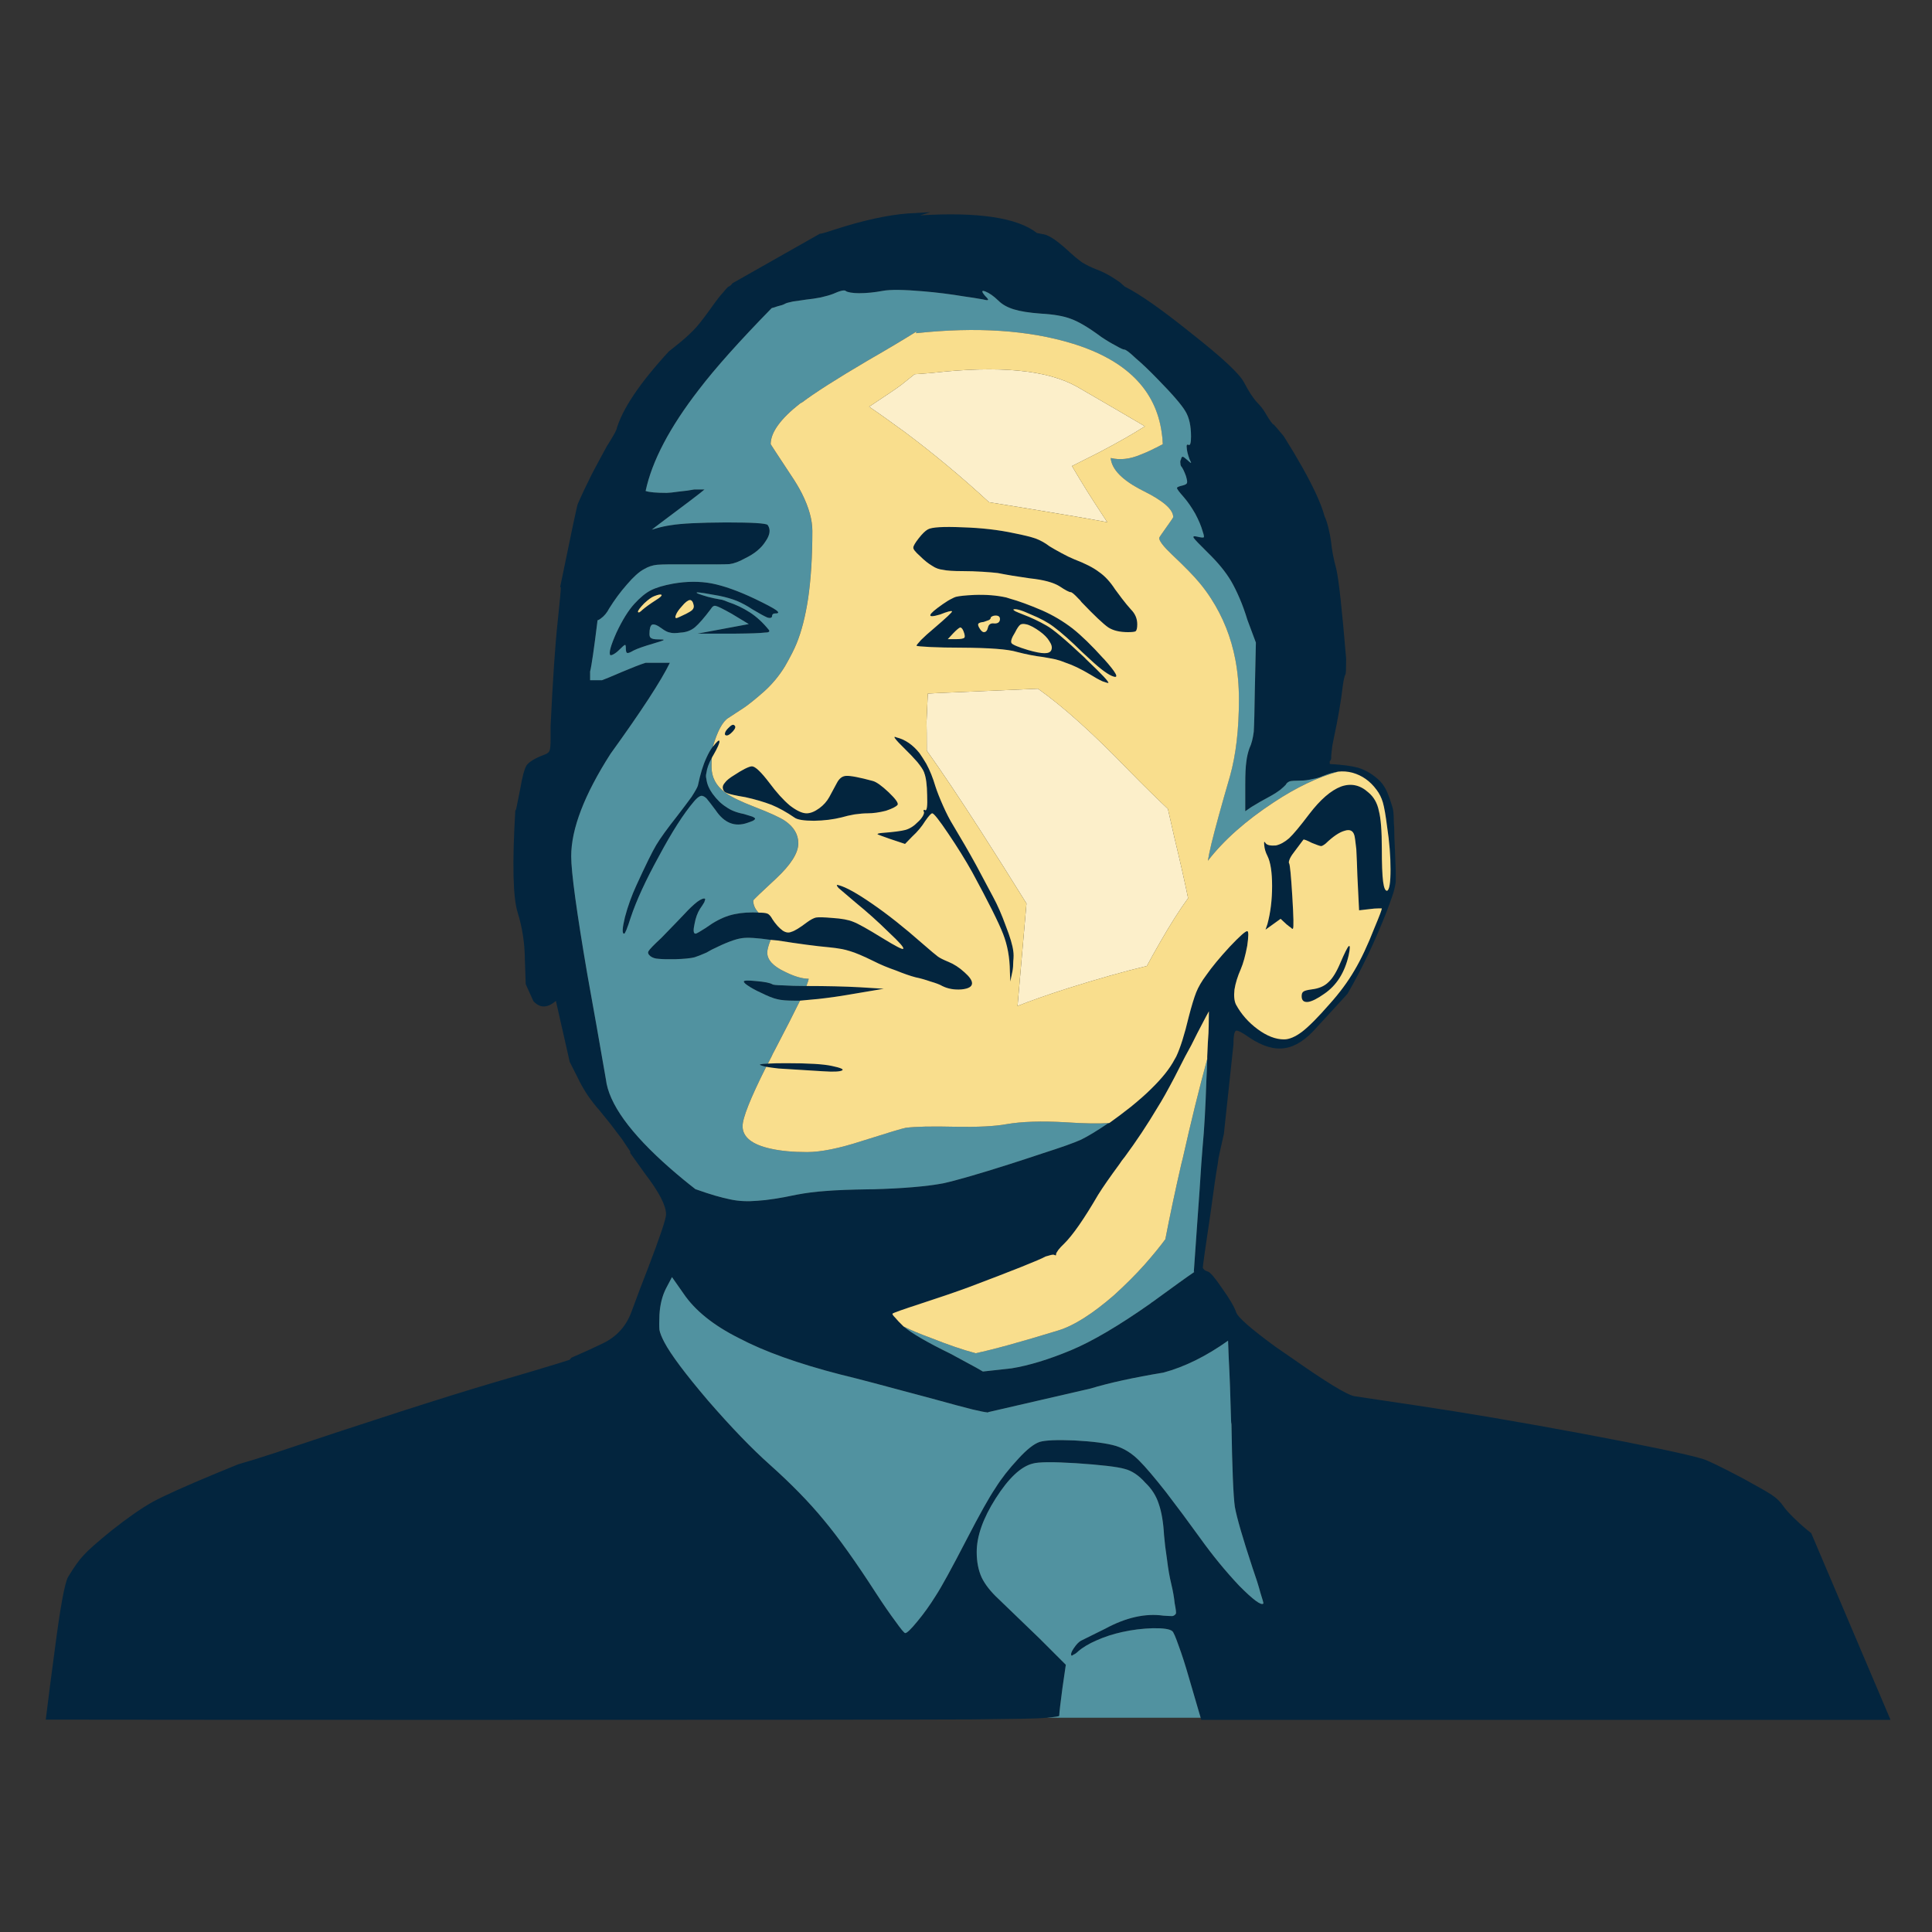 <?xml version="1.0" encoding="utf-8"?>
<!-- Generator: Adobe Illustrator 16.0.0, SVG Export Plug-In . SVG Version: 6.00 Build 0)  -->
<!DOCTYPE svg PUBLIC "-//W3C//DTD SVG 1.1//EN" "http://www.w3.org/Graphics/SVG/1.1/DTD/svg11.dtd">
<svg version="1.1" id="Layer_1" xmlns="http://www.w3.org/2000/svg" xmlns:xlink="http://www.w3.org/1999/xlink" x="0px" y="0px"
	 width="300px" height="300px" viewBox="0 0 300 300" enable-background="new 0 0 300 300" xml:space="preserve">
<rect x="0" y="0" width="300" height="300" fill="#333333" stroke="none"/>
<g>
	<path fill-rule="evenodd" clip-rule="evenodd" fill="#03253E" d="M172.269,174.37c0.968-0.685,2.08-1.521,3.334-2.51
		c1.321-1.079,2.367-2.004,3.138-2.775c1.695-1.65,2.906-3.168,3.632-4.555c0.088-0.133,0.177-0.287,0.265-0.464
		c0.639-1.343,1.287-3.4,1.948-6.174c0.439-1.695,0.825-2.961,1.154-3.797c0.331-0.838,0.86-1.74,1.586-2.709
		c0.858-1.232,2.069-2.696,3.633-4.391c1.519-1.607,2.421-2.411,2.707-2.411c0.221,0,0.221,0.76,0,2.278
		c-0.286,1.519-0.617,2.718-0.991,3.599c-0.505,1.145-0.836,2.211-0.99,3.203c-0.109,0.991-0.032,1.763,0.231,2.312
		c0.815,1.498,1.937,2.774,3.368,3.83c1.431,1.059,2.796,1.586,4.095,1.586c0.814,0,1.75-0.396,2.806-1.188
		c1.058-0.815,2.488-2.256,4.293-4.326c1.542-1.717,2.818-3.446,3.831-5.185c1.035-1.738,2.08-3.962,3.137-6.669
		c0.749-1.784,1.123-2.774,1.123-2.972h-0.496c-0.396,0-0.836,0.033-1.32,0.099l-1.717,0.198l-0.265-5.381
		c-0.044-1.475-0.1-2.84-0.165-4.095c-0.132-1.211-0.23-1.927-0.297-2.146c-0.199-0.748-0.705-0.99-1.519-0.727
		c-0.815,0.221-1.794,0.881-2.939,1.981c-0.33,0.264-0.572,0.396-0.726,0.396c-0.199-0.022-0.672-0.187-1.421-0.495
		c-0.814-0.419-1.254-0.583-1.32-0.496l-1.288,1.717c-0.353,0.44-0.616,0.837-0.792,1.189c-0.177,0.418-0.221,0.672-0.132,0.759
		c0.132,0.198,0.297,1.904,0.494,5.119c0.199,3.214,0.231,4.888,0.099,5.02c-0.043,0.087-0.143,0.043-0.296-0.132
		c-0.198-0.133-0.43-0.309-0.694-0.529l-0.924-0.858l-2.344,1.685l0.296-0.859c0.485-1.805,0.727-3.775,0.727-5.911
		c0-2.158-0.241-3.72-0.727-4.689c-0.286-0.55-0.451-1.111-0.495-1.684c-0.066-0.55,0.012-0.639,0.231-0.264
		c0.242,0.286,0.771,0.396,1.585,0.33c0.682-0.153,1.364-0.528,2.048-1.122c0.66-0.617,1.705-1.872,3.137-3.765
		c1.716-2.245,3.356-3.665,4.92-4.26c1.54-0.55,2.95-0.252,4.227,0.892c0.857,0.705,1.408,1.662,1.65,2.873
		c0.309,1.166,0.463,3.115,0.463,5.844c0,2.4,0.065,4.117,0.197,5.151c0.132,0.991,0.341,1.464,0.628,1.42
		c0.353-0.154,0.528-1.254,0.528-3.302c0-2.091-0.176-4.292-0.528-6.604c-0.221-1.761-0.439-3.027-0.66-3.797
		c-0.222-0.749-0.551-1.408-0.99-1.981c-0.991-1.343-2.235-2.224-3.732-2.642c-0.748-0.198-1.496-0.253-2.245-0.165
		c-0.727,0.11-1.497,0.33-2.312,0.66c-0.462,0.22-1.022,0.384-1.684,0.496c-0.639,0.154-1.255,0.231-1.85,0.231
		c-0.771,0-1.31,0.033-1.617,0.099c-0.331,0.132-0.54,0.309-0.628,0.528c-0.154,0.177-0.44,0.441-0.858,0.793
		c-0.462,0.352-0.958,0.671-1.485,0.957c-1.233,0.661-2.235,1.233-3.006,1.717l-0.957,0.66v-4.128c0-1.629,0.056-2.806,0.165-3.532
		c0.088-0.771,0.253-1.487,0.495-2.146c0.309-0.639,0.528-1.487,0.661-2.544c0.065-1.078,0.12-3.213,0.164-6.405l0.165-7.429
		l-1.319-3.534c-0.375-1.232-0.771-2.333-1.19-3.301c-0.462-1.079-0.913-1.993-1.354-2.741c-0.837-1.409-2.036-2.873-3.6-4.392
		c-1.298-1.276-2.025-2.037-2.179-2.279c-0.176-0.264,0.012-0.331,0.562-0.197c0.551,0.132,0.88,0.164,0.99,0.099
		c0.066-0.088,0.011-0.386-0.164-0.892c-0.222-0.814-0.606-1.739-1.156-2.773c-0.595-1.035-1.188-1.893-1.783-2.576
		c-0.705-0.792-1.058-1.266-1.058-1.42c0-0.132,0.298-0.264,0.893-0.396c0.419-0.11,0.638-0.242,0.661-0.397
		c0.065-0.131,0.01-0.495-0.166-1.088c-0.287-0.771-0.539-1.278-0.76-1.52c-0.065-0.11-0.099-0.264-0.099-0.461
		c-0.044-0.199-0.012-0.397,0.099-0.595c0.045-0.264,0.132-0.396,0.265-0.396c0.088,0,0.308,0.154,0.661,0.461
		c0.352,0.331,0.561,0.496,0.626,0.496c0.023-0.045-0.055-0.232-0.23-0.562c-0.264-0.727-0.407-1.311-0.43-1.75
		c-0.066-0.439,0.022-0.605,0.265-0.495c0.264,0.153,0.396-0.275,0.396-1.288c0-1.651-0.285-2.95-0.858-3.897
		c-0.571-0.99-2.024-2.674-4.358-5.052c-1.276-1.321-2.41-2.4-3.401-3.236c-0.924-0.88-1.508-1.321-1.749-1.321
		c-0.177,0-0.606-0.198-1.288-0.595c-0.727-0.374-1.497-0.836-2.312-1.387c-1.894-1.408-3.445-2.333-4.656-2.774
		c-1.122-0.44-2.686-0.715-4.688-0.825c-1.805-0.132-3.203-0.353-4.193-0.661c-1.013-0.308-1.817-0.759-2.411-1.354
		c-0.726-0.704-1.397-1.177-2.014-1.42c-0.616-0.241-0.639-0.021-0.065,0.661c0.395,0.396,0.55,0.605,0.461,0.627
		c0,0.088-0.264,0.066-0.792-0.065c-0.99-0.176-1.971-0.331-2.939-0.462c-2.113-0.353-4.227-0.617-6.338-0.793
		c-3.039-0.264-5.13-0.286-6.274-0.066c-1.299,0.242-2.521,0.363-3.666,0.363c-0.483,0-0.924-0.033-1.32-0.099
		c-0.374-0.066-0.616-0.144-0.727-0.231c-0.197-0.22-0.858-0.077-1.981,0.43c-0.44,0.176-1.09,0.363-1.948,0.561
		c-0.815,0.154-1.563,0.264-2.245,0.33c-0.22,0.022-0.441,0.055-0.66,0.099c-0.485,0.066-0.947,0.132-1.388,0.198
		c-0.66,0.132-1.079,0.252-1.254,0.363c-0.221,0.132-0.617,0.264-1.189,0.396c-0.286,0.111-0.572,0.199-0.858,0.265
		c-4.997,5.107-8.772,9.333-11.325,12.68c-4.513,5.833-7.265,11.072-8.255,15.718c0.55,0.197,1.639,0.297,3.269,0.297
		c0.33,0,0.958-0.066,1.883-0.199c0.946-0.088,1.749-0.198,2.409-0.33h1.585c-0.463,0.418-2.817,2.212-7.066,5.381
		c-0.374,0.287-0.749,0.573-1.123,0.859c0.198-0.065,0.462-0.144,0.792-0.231c0.683-0.197,1.41-0.353,2.18-0.462
		c1.563-0.264,4.425-0.407,8.585-0.428c4.073,0,6.219,0.131,6.439,0.396c0.484,0.682,0.374,1.529-0.331,2.542
		c-0.66,1.057-1.728,1.938-3.203,2.642c-0.903,0.506-1.707,0.804-2.41,0.892c-0.727,0.043-2.608,0.054-5.646,0.032
		c-2.927-0.022-4.777,0-5.548,0.066c-0.727,0.066-1.42,0.297-2.08,0.693c-0.748,0.396-1.628,1.189-2.642,2.377
		c-0.99,1.123-1.903,2.355-2.741,3.698c-0.352,0.682-0.792,1.211-1.32,1.585c-0.198,0.154-0.363,0.242-0.496,0.264
		c-0.55,4.469-0.935,7.122-1.156,7.958v1.354h1.85c0.33-0.11,1.365-0.54,3.104-1.288c1.607-0.682,2.828-1.156,3.665-1.418h3.764
		c-1.343,2.772-4.414,7.484-9.212,14.131c-4.073,6.362-6.108,11.668-6.108,15.916c0,2.465,0.836,8.585,2.509,18.359
		c0.902,4.975,1.86,10.39,2.873,16.246c0.44,3.786,3.776,8.409,10.005,13.868c1.365,1.189,2.674,2.269,3.929,3.235
		c0.044,0,0.088,0.013,0.132,0.033c2.091,0.748,3.864,1.266,5.317,1.553c1.232,0.265,2.62,0.331,4.16,0.197
		c1.519-0.087,3.566-0.407,6.142-0.956c1.408-0.266,2.894-0.453,4.457-0.563c1.542-0.131,3.831-0.218,6.869-0.264
		c0.021,0,0.043,0,0.065,0c0.154,0,0.287,0,0.396,0c4.667-0.131,8.299-0.438,10.896-0.923c2.025-0.441,5.46-1.433,10.303-2.974
		c1.584-0.505,3.335-1.078,5.25-1.717c2.817-0.902,4.767-1.595,5.844-2.079c1.078-0.53,2.466-1.365,4.161-2.511
		C172.093,174.424,172.18,174.391,172.269,174.37z M186.434,266.727l-1.849-6.339c-0.529-1.851-1.046-3.458-1.552-4.821
		c-0.484-1.387-0.815-2.147-0.991-2.278c-0.374-0.331-1.376-0.484-3.005-0.462c-1.606,0.044-3.203,0.241-4.788,0.593
		c-1.409,0.31-2.729,0.738-3.962,1.289c-1.211,0.528-2.17,1.1-2.873,1.717c-0.242,0.241-0.474,0.407-0.693,0.495
		c-0.176,0.131-0.286,0.187-0.331,0.164c-0.153-0.197-0.043-0.571,0.331-1.12c0.396-0.595,0.771-0.992,1.122-1.191l3.798-1.882
		c3.215-1.738,6.219-2.409,9.015-2.015c0.66,0.046,1.122,0.066,1.387,0.066c0.242-0.043,0.43-0.176,0.562-0.395
		c0.044-0.177-0.022-0.705-0.198-1.586c-0.089-0.902-0.265-1.904-0.528-3.004c-0.264-1.079-0.484-2.346-0.66-3.799
		c-0.222-1.453-0.374-2.707-0.462-3.765c-0.11-2.002-0.386-3.632-0.826-4.886c-0.396-1.232-1.089-2.324-2.08-3.27
		c-1.012-1.144-2.08-1.861-3.203-2.146c-1.123-0.331-3.654-0.628-7.595-0.893c-3.588-0.22-5.822-0.197-6.703,0.066
		c-1.827,0.462-3.742,2.267-5.745,5.416c-1.959,3.081-2.939,5.854-2.939,8.32c0,1.496,0.254,2.806,0.76,3.929
		c0.529,1.102,1.408,2.225,2.643,3.368c1.519,1.453,3.642,3.501,6.372,6.143l4.062,4.061l-0.527,3.634
		c-0.31,2.31-0.475,3.742-0.496,4.291c0,0.09-0.639,0.188-1.916,0.298c-0.924,0.089-2.212,0.143-3.862,0.166
		c-2.025,0.021-4.623,0.054-7.793,0.098c-9.158,0.046-36.102,0.066-80.833,0.066c-26.57,0-47.561-0.011-62.97-0.033
		c0.418-3.433,0.88-7.022,1.387-10.765c0.858-6.669,1.551-10.468,2.08-11.391c0.946-1.563,1.75-2.686,2.41-3.368
		c0.66-0.748,2.102-2.026,4.325-3.831c2.532-2.002,4.667-3.488,6.406-4.457c1.739-0.948,5.019-2.422,9.84-4.427
		c1.453-0.594,2.608-1.066,3.467-1.419c1.563-0.439,3.445-1.023,5.646-1.749c14.859-4.975,26.042-8.575,33.549-10.798
		c5.217-1.52,8.772-2.576,10.666-3.17c0.836-0.265,1.354-0.429,1.552-0.495c0.088-0.087,0.187-0.199,0.297-0.331
		c2.025-0.881,3.644-1.617,4.854-2.212c2.157-1.035,3.643-2.663,4.457-4.887c0.815-2.223,1.696-4.545,2.642-6.967
		c1.827-4.777,2.741-7.507,2.741-8.189c0-1.365-1.079-3.457-3.237-6.273c-0.858-1.189-1.64-2.279-2.344-3.271l0.034-0.197
		l-1.321-1.981c-0.22-0.285-0.441-0.571-0.661-0.858c-0.792-1.079-1.728-2.267-2.807-3.565c-0.594-0.661-1.221-1.464-1.882-2.412
		c-0.638-0.989-1.123-1.848-1.453-2.575l-1.288-2.543l-2.146-9.476c-1.321,1.144-2.487,1.156-3.5,0.033l-1.188-2.642l-0.132-3.831
		c-0.022-2.532-0.396-4.964-1.123-7.298s-0.848-7.594-0.363-15.783c0.088-0.132,0.143-0.264,0.165-0.397l0.627-3.136
		c0.308-1.828,0.638-3.017,0.991-3.566c0.44-0.55,1.332-1.079,2.674-1.585c0.506-0.175,0.792-0.396,0.858-0.66
		c0.11-0.221,0.165-0.804,0.165-1.75v-2.047c0.353-7.309,0.715-12.68,1.09-16.114c0.374-3.566,0.54-5.382,0.495-5.449l-0.099-0.033
		c1.718-8.408,2.631-12.713,2.741-12.91c0.55-1.277,1.288-2.84,2.212-4.689c0.969-1.828,1.739-3.259,2.312-4.293
		c0.771-1.21,1.255-2.048,1.453-2.509c0.882-3.17,3.6-7.232,8.156-12.185l1.652-1.321c1.123-0.925,2.015-1.761,2.674-2.509
		c0.683-0.792,1.574-1.97,2.675-3.534c0.484-0.683,0.957-1.276,1.42-1.783c0.418-0.528,0.704-0.837,0.858-0.924
		c0.11-0.022,0.231-0.099,0.363-0.231c0.133-0.11,0.199-0.198,0.199-0.264l13.638-7.727c0.043,0.066,0.792-0.143,2.245-0.627
		c4.424-1.431,8.232-2.267,11.425-2.509l3.467-0.198l-1.584,0.495c9.047-0.55,15.09,0.364,18.128,2.741l1.188,0.231
		c0.374,0.088,0.858,0.33,1.453,0.726c0.638,0.44,1.321,0.991,2.046,1.651c0.815,0.771,1.586,1.42,2.313,1.949
		c0.682,0.418,1.453,0.792,2.312,1.123c0.66,0.242,1.363,0.583,2.113,1.023c0.44,0.265,0.847,0.528,1.222,0.792
		c0.153,0.088,0.297,0.198,0.429,0.331c0.176,0.154,0.363,0.319,0.562,0.495c2.312,1.145,5.79,3.588,10.435,7.33
		c4.644,3.655,7.331,6.153,8.057,7.497c0.704,1.342,1.344,2.344,1.915,3.004c0.639,0.638,1.111,1.233,1.419,1.784
		c0.705,1.21,1.146,1.816,1.321,1.816c0.022,0,0.54,0.605,1.554,1.816c2.156,3.434,3.797,6.351,4.919,8.75
		c0.66,1.408,1.135,2.642,1.419,3.698c0.221,0.462,0.419,1.067,0.596,1.816c0.197,0.815,0.33,1.497,0.396,2.047
		c0.111,1.255,0.386,2.697,0.826,4.326c0.374,1.585,0.88,6.208,1.519,13.869c0,0.043,0,0.088,0,0.132
		c0,1.453-0.033,2.224-0.099,2.311c-0.154,0.265-0.298,0.892-0.43,1.883c-0.264,2.29-0.737,5.03-1.42,8.222
		c-0.154,0.683-0.253,1.299-0.297,1.849c-0.066,0.551-0.089,0.87-0.066,0.958c0,0.263-0.077,0.461-0.231,0.593v0.429
		c1.916,0.11,3.357,0.297,4.325,0.562c0.023,0,0.067,0.011,0.133,0.033c1.233,0.396,2.355,1.089,3.367,2.08
		c0.485,0.528,0.87,1.146,1.156,1.849c0.198,0.462,0.43,1.123,0.694,1.981c0.176,0.462,0.264,1.189,0.264,2.179
		c0,0.375,0.022,0.749,0.065,1.124c0,0.814,0.045,2.135,0.133,3.962c0.109,2.245,0.143,3.775,0.1,4.589
		c-0.089,0.727-0.298,1.542-0.628,2.444l-0.693,1.915c-1.872,4.8-3.93,9.125-6.175,12.978l-1.685,1.85
		c-1.342,1.475-2.355,2.575-3.037,3.301c-1.673,1.938-3.335,3.027-4.986,3.27c-1.651,0.264-3.479-0.276-5.481-1.617
		c-1.123-0.794-1.827-1.156-2.113-1.09c-0.264,0.131-0.396,0.857-0.396,2.18l-1.486,13.868c-0.505,2.223-0.781,3.468-0.825,3.729
		c-0.021,0.133-0.065,0.453-0.132,0.958c-0.242,1.32-0.616,3.876-1.122,7.661c-0.793,5.306-1.188,8.102-1.188,8.387
		c0,0.066,0.076,0.187,0.23,0.363c0.154,0.11,0.341,0.2,0.561,0.265c0.353,0.089,1.091,0.958,2.213,2.608
		c1.167,1.63,1.893,2.873,2.18,3.732c0.265,0.769,2.289,2.542,6.076,5.315c0.748,0.528,1.562,1.09,2.443,1.684
		c5.415,3.809,8.694,5.811,9.84,6.011l9.74,1.453c7.551,1.122,16.158,2.586,25.822,4.391c9.729,1.827,15.872,3.116,18.425,3.862
		c0.793,0.221,2.917,1.245,6.373,3.073c2.18,1.187,3.644,2.024,4.392,2.509c0.771,0.505,1.387,1.1,1.85,1.784
		c0.309,0.461,0.87,1.089,1.684,1.881c0.881,0.859,1.762,1.628,2.643,2.313l12.315,28.99H186.533L186.434,266.727z M147.999,98.356
		l-0.827,0.892h1.288c0.705,0,1.134-0.077,1.288-0.23c0.11-0.154,0.066-0.484-0.132-0.991c-0.155-0.396-0.329-0.595-0.529-0.595
		C148.868,97.521,148.505,97.828,147.999,98.356z M159.324,96.937c-0.396-0.087-0.693-0.065-0.892,0.066
		c-0.221,0.154-0.495,0.562-0.826,1.221c-0.528,0.837-0.703,1.388-0.528,1.652c0.177,0.242,1.024,0.595,2.543,1.057
		c1.145,0.33,2.004,0.495,2.576,0.495c0.571,0,0.924-0.165,1.056-0.495c0.155-0.375,0.055-0.826-0.297-1.354
		c-0.308-0.529-0.814-1.045-1.519-1.552c-0.33-0.242-0.693-0.474-1.09-0.693C159.93,97.113,159.588,96.981,159.324,96.937z
		 M154.965,96.706c0.154-0.087,0.253-0.23,0.298-0.429c0.065-0.461-0.154-0.693-0.66-0.693c-0.198,0-0.362,0.033-0.496,0.099
		c-0.176,0.088-0.264,0.166-0.264,0.232c0,0.132-0.089,0.252-0.264,0.363c-0.221,0.088-0.495,0.187-0.826,0.297
		c-0.44,0.044-0.716,0.132-0.825,0.264c-0.088,0.11-0.055,0.309,0.099,0.594c0.265,0.484,0.518,0.727,0.76,0.727
		c0.309,0,0.518-0.242,0.627-0.727c0.11-0.484,0.43-0.693,0.958-0.626C154.591,96.827,154.79,96.794,154.965,96.706z
		 M156.253,92.776c0.177,0.066,0.353,0.121,0.528,0.166c1.365,0.374,3.05,0.99,5.053,1.848c1.694,0.75,3.269,1.685,4.722,2.808
		c1.388,1.101,2.972,2.641,4.755,4.623c0.044,0.044,0.099,0.099,0.165,0.165c1.827,2.048,2.312,2.938,1.453,2.675
		c-0.771-0.221-1.992-1.111-3.666-2.675c-0.417-0.374-0.836-0.76-1.254-1.156c-1.718-1.695-3.181-2.994-4.392-3.896
		c-0.902-0.683-2.08-1.321-3.533-1.916c-1.431-0.66-2.334-0.924-2.708-0.792c-0.066,0.044,0.033,0.143,0.297,0.297
		c0.286,0.132,0.683,0.297,1.189,0.495c1.232,0.462,2.442,1.035,3.632,1.717c0.969,0.528,2.861,2.113,5.68,4.755
		c0.176,0.155,0.341,0.319,0.495,0.496c2.421,2.289,3.566,3.511,3.434,3.665c-0.066,0.022-0.374-0.066-0.925-0.264
		c-0.571-0.264-1.188-0.606-1.848-1.024c-1.476-0.88-2.752-1.497-3.831-1.848c-0.527-0.222-1.057-0.397-1.585-0.529
		c-0.639-0.132-1.288-0.252-1.949-0.364c-1.276-0.154-2.63-0.418-4.061-0.792c-1.365-0.418-4.26-0.638-8.685-0.66
		c-1.805,0-3.39-0.033-4.755-0.099c-1.343-0.066-2.058-0.133-2.146-0.199c-0.044-0.044,0.187-0.342,0.694-0.892
		c0.528-0.528,1.188-1.123,1.981-1.783c1.959-1.674,2.905-2.564,2.84-2.675c-0.133-0.11-0.75,0.054-1.849,0.495
		c-1.101,0.331-1.607,0.352-1.52,0.066c0.066-0.264,0.716-0.825,1.948-1.685c0.529-0.373,1.002-0.66,1.421-0.857
		c0.198-0.11,0.396-0.199,0.594-0.264c0.529-0.132,1.486-0.232,2.873-0.297C153.128,92.314,154.778,92.446,156.253,92.776z
		 M144.069,82.209c0.594-0.352,2.389-0.462,5.382-0.33c2.928,0.088,5.614,0.396,8.057,0.925c1.453,0.285,2.564,0.561,3.336,0.826
		c0.748,0.286,1.452,0.682,2.112,1.188c0.462,0.287,1.078,0.638,1.85,1.056c0.771,0.419,1.452,0.75,2.047,0.991
		c1.674,0.639,2.938,1.288,3.797,1.949c0.903,0.617,1.739,1.519,2.51,2.708c0.375,0.506,0.728,0.979,1.057,1.42
		c0.507,0.66,0.969,1.221,1.387,1.684c0.661,0.66,0.991,1.431,0.991,2.311c0,0.594-0.088,0.958-0.265,1.09
		c-0.153,0.087-0.55,0.132-1.188,0.132c-1.275,0-2.289-0.242-3.038-0.727c-0.77-0.528-2.156-1.838-4.159-3.929
		c-0.155-0.22-0.32-0.407-0.496-0.561c-0.616-0.661-1.013-0.991-1.189-0.991c-0.242,0-0.825-0.309-1.749-0.924
		c-0.969-0.595-2.499-1.003-4.591-1.222c-1.893-0.264-3.555-0.54-4.985-0.825c-0.551-0.067-1.344-0.133-2.378-0.199
		c-1.056-0.065-2.068-0.099-3.037-0.099c-1.475,0-2.499-0.066-3.072-0.199c-0.616-0.065-1.166-0.264-1.65-0.593
		c-0.617-0.353-1.266-0.87-1.948-1.553c-0.727-0.638-1.067-1.078-1.024-1.32c0-0.242,0.275-0.715,0.826-1.42
		C143.2,82.892,143.672,82.43,144.069,82.209z M120.426,95.252c-0.154,0-0.275,0.022-0.362,0.066
		c-0.11,0.088-0.166,0.177-0.166,0.264c0,0.353-0.253,0.451-0.76,0.297c-0.461-0.199-1.243-0.628-2.344-1.288
		c-0.792-0.528-1.585-0.957-2.377-1.288c-0.771-0.309-1.684-0.572-2.741-0.792c-1.893-0.353-3.026-0.529-3.401-0.529
		c-0.353,0.044,0.198,0.275,1.65,0.694c0.683,0.176,1.299,0.308,1.849,0.396c0.132,0.022,0.254,0.043,0.364,0.065
		c0.242,0.066,0.54,0.177,0.892,0.331c1.211,0.396,2.344,0.936,3.401,1.618c1.035,0.661,2.025,1.575,2.972,2.741
		c0.175,0.264-0.044,0.396-0.661,0.396c-0.638,0.088-2.19,0.144-4.656,0.166h-5.778l7.958-1.485l-2.676-1.619
		c-1.342-0.749-2.146-1.145-2.409-1.189c-0.287-0.11-0.563,0.055-0.826,0.496c-1.013,1.343-1.827,2.279-2.443,2.807
		c-0.617,0.506-1.354,0.782-2.212,0.825c-0.771,0.11-1.321,0.11-1.651,0c-0.352-0.043-0.792-0.263-1.32-0.66
		c-0.683-0.506-1.178-0.693-1.486-0.562c-0.264,0.154-0.396,0.638-0.396,1.453c0,0.331,0.088,0.54,0.264,0.627
		c0.175,0.132,0.539,0.198,1.089,0.198c0.638,0,0.925,0.034,0.858,0.099c-0.043,0.066-0.595,0.253-1.651,0.561
		c-1.431,0.419-2.432,0.771-3.005,1.057c-0.528,0.308-0.858,0.441-0.991,0.396c-0.154-0.021-0.23-0.264-0.23-0.727
		c0-0.374-0.045-0.55-0.133-0.528c-0.11,0.022-0.418,0.286-0.923,0.793c-0.287,0.285-0.573,0.506-0.859,0.66
		c-0.242,0.131-0.407,0.176-0.495,0.131c-0.264-0.308,0.056-1.474,0.958-3.5c0.925-1.959,1.849-3.445,2.773-4.457
		c0.903-0.991,1.761-1.695,2.576-2.113c0.836-0.418,1.981-0.76,3.435-1.024c2.135-0.374,4.139-0.384,6.009-0.033
		c1.893,0.374,4.117,1.167,6.67,2.377c1.739,0.838,2.84,1.42,3.303,1.75C120.977,95.077,120.955,95.252,120.426,95.252z
		 M135.549,121.273c0.551,0.154,1.365,0.737,2.444,1.75c1.079,1.035,1.54,1.684,1.388,1.948c-0.222,0.287-0.827,0.595-1.817,0.925
		c-1.034,0.264-1.981,0.396-2.84,0.396c-0.55,0-1.221,0.055-2.014,0.165c-0.749,0.132-1.419,0.286-2.014,0.463
		c-1.321,0.329-2.751,0.506-4.293,0.528c-1.585,0-2.598-0.165-3.037-0.496c-1.211-0.837-2.4-1.497-3.566-1.981
		c-1.211-0.462-2.564-0.858-4.063-1.188c-1.474-0.243-2.421-0.452-2.84-0.628c-0.373-0.132-0.593-0.385-0.66-0.759
		c-0.044-0.287,0.066-0.573,0.331-0.86c0.241-0.351,0.748-0.759,1.519-1.221c0.529-0.353,1.045-0.66,1.552-0.924
		c0.528-0.264,0.902-0.396,1.123-0.396c0.506,0,1.42,0.869,2.741,2.608c1.079,1.453,2.124,2.609,3.137,3.467
		c1.056,0.814,1.926,1.222,2.608,1.222c0.595,0,1.256-0.264,1.981-0.793c0.661-0.483,1.177-1.068,1.552-1.75l1.156-2.146
		c0.374-0.727,0.858-1.101,1.453-1.123C132.049,120.437,133.437,120.701,135.549,121.273z M139.017,114.702
		c-0.22-0.287-0.154-0.352,0.199-0.198c1.342,0.331,2.531,1.146,3.565,2.444c0.354,0.506,0.705,1.057,1.057,1.651
		c0.55,1.013,1.024,2.19,1.42,3.532c0.264,0.815,0.66,1.817,1.188,3.005c0.529,1.189,1.046,2.191,1.553,3.005
		c1.275,2.113,2.465,4.171,3.565,6.174l2.676,5.02c0.659,1.21,1.309,2.696,1.946,4.458c0.661,1.695,1.047,2.994,1.156,3.897
		c0.066,0.44,0.066,0.957,0,1.552c0,0.616-0.044,1.145-0.131,1.585l-0.331,1.584l-0.066-1.584c-0.021-2.136-0.374-4.072-1.056-5.812
		c-0.684-1.762-2.279-4.953-4.788-9.576c-1.058-1.894-2.301-3.896-3.732-6.01c-1.409-2.092-2.235-3.137-2.477-3.137
		c-0.175,0-0.539,0.396-1.089,1.188c-0.529,0.86-1.199,1.663-2.014,2.412l-1.123,1.155l-2.377-0.792
		c-1.123-0.396-1.75-0.628-1.882-0.693c-0.067-0.11,0.187-0.187,0.76-0.231c1.717-0.132,2.905-0.287,3.566-0.462
		c0.682-0.199,1.31-0.595,1.881-1.189c0.309-0.264,0.573-0.573,0.793-0.924c0.176-0.309,0.241-0.54,0.198-0.693
		c-0.087-0.11-0.099-0.198-0.033-0.265c0.044-0.065,0.111-0.065,0.198,0c0.286,0.177,0.397-0.593,0.331-2.311
		c-0.021-1.607-0.175-2.774-0.462-3.5c0-0.044-0.011-0.078-0.033-0.1c-0.131-0.353-0.473-0.869-1.024-1.552
		c-0.594-0.682-1.21-1.332-1.848-1.948C139.743,115.549,139.215,114.988,139.017,114.702z M110.685,115.957
		c0.661-0.858,1.002-1.145,1.024-0.858c0.044,0.264-0.274,0.99-0.957,2.18c-0.088,0.132-0.166,0.274-0.232,0.429
		c-0.461,0.835-0.737,1.607-0.825,2.311c-0.045,0.177-0.067,0.331-0.067,0.463c0,0.154,0.022,0.319,0.067,0.496
		c0.088,0.748,0.407,1.507,0.958,2.278c0.682,0.924,1.387,1.606,2.112,2.047c0.683,0.506,1.597,0.87,2.741,1.089
		c0.484,0.155,0.914,0.286,1.288,0.396c0.308,0.133,0.463,0.243,0.463,0.331c0,0.088-0.11,0.198-0.331,0.331
		c-0.264,0.11-0.562,0.219-0.892,0.33c-1.937,0.661-3.565,0.011-4.886-1.948c-0.638-0.858-1.123-1.485-1.453-1.881
		c-0.198-0.177-0.375-0.287-0.528-0.331c-0.331-0.175-0.815,0.122-1.453,0.891c-1.585,1.872-3.378,4.679-5.382,8.42
		c-2.047,3.72-3.511,6.901-4.391,9.542c-0.529,1.673-0.87,2.51-1.025,2.51c-0.33,0-0.286-0.858,0.132-2.576
		c0.441-1.672,1.035-3.324,1.784-4.953c1.43-3.125,2.454-5.207,3.072-6.241c0.616-1.035,1.706-2.543,3.268-4.524
		c0.815-1.056,1.552-2.036,2.213-2.938c0.594-0.925,0.924-1.519,0.991-1.783c0.373-1.784,0.814-3.215,1.32-4.293
		c0.308-0.683,0.616-1.233,0.924-1.651C110.641,115.979,110.664,115.957,110.685,115.957z M119.667,145.939
		c-2.136-0.309-3.621-0.396-4.458-0.264c-1.013,0.132-2.575,0.727-4.689,1.783c-0.286,0.154-0.562,0.309-0.825,0.462
		c-0.749,0.331-1.365,0.573-1.85,0.727c-0.594,0.154-1.595,0.253-3.005,0.297c-1.144,0.022-2.014,0-2.608-0.066
		c-0.484-0.022-0.892-0.154-1.223-0.396c-0.351-0.286-0.45-0.55-0.297-0.792c0.133-0.265,0.793-0.947,1.981-2.048
		c1.695-1.739,2.896-2.983,3.6-3.73c0.683-0.75,1.343-1.376,1.981-1.883c0.616-0.44,1.023-0.594,1.222-0.462
		c0.022,0.066-0.022,0.242-0.132,0.529c-0.177,0.308-0.397,0.649-0.661,1.023c-0.396,0.617-0.683,1.409-0.859,2.377
		c-0.22,0.991-0.164,1.486,0.166,1.486c0.132,0,0.693-0.319,1.684-0.958c0-0.021,0.011-0.033,0.033-0.033
		c1.188-0.858,2.344-1.464,3.466-1.817c1.079-0.33,2.301-0.495,3.665-0.495c0.354,0,0.661,0.011,0.925,0.033
		c0.638,0,1.079,0.043,1.321,0.132c0.286,0.088,0.572,0.396,0.858,0.925c0.198,0.308,0.451,0.638,0.759,0.99
		c0.264,0.287,0.529,0.529,0.792,0.727c0.486,0.331,0.947,0.397,1.388,0.198c0.485-0.132,1.277-0.616,2.377-1.453
		c0.572-0.418,1.046-0.671,1.42-0.76c0.441-0.065,1.288-0.043,2.542,0.066c1.432,0.088,2.509,0.286,3.236,0.595
		c0.727,0.264,2.245,1.111,4.557,2.542c2.048,1.254,3.114,1.805,3.203,1.652c0.198-0.133-0.55-0.991-2.245-2.576
		c-1.629-1.608-3.335-3.137-5.119-4.59c-1.387-1.189-2.278-1.949-2.674-2.279c-0.353-0.418-0.341-0.561,0.033-0.429
		c1.101,0.286,2.83,1.243,5.185,2.873c2.377,1.629,4.962,3.677,7.76,6.141c1.342,1.167,2.168,1.861,2.476,2.081
		c0.309,0.219,0.836,0.484,1.585,0.792c0.881,0.353,1.728,0.902,2.542,1.652c0.771,0.682,1.156,1.243,1.156,1.682
		c0,0.529-0.54,0.85-1.618,0.959c-1.123,0.088-2.125-0.088-3.004-0.527c-0.374-0.223-0.981-0.453-1.817-0.695
		c-0.815-0.285-1.596-0.506-2.345-0.66c-0.769-0.198-1.782-0.549-3.037-1.057c-1.277-0.44-2.433-0.924-3.467-1.452
		c-1.607-0.793-2.83-1.31-3.665-1.552c-0.793-0.265-1.871-0.463-3.237-0.595c-1.981-0.177-4.645-0.528-7.991-1.056
		C120.382,145.994,120.02,145.96,119.667,145.939z M125.215,153.105c3.125,0,5.91,0.064,8.353,0.197l3.667,0.23l-5.482,0.926
		c-1.519,0.264-3.081,0.484-4.689,0.659c-1.188,0.11-2.135,0.198-2.839,0.265c-0.309,0-0.573,0-0.793,0
		c-1.255,0-2.168-0.077-2.741-0.231c-0.616-0.132-1.496-0.484-2.641-1.056c-0.727-0.33-1.332-0.661-1.816-0.99
		c-0.484-0.309-0.727-0.541-0.727-0.695c0-0.176,0.649-0.197,1.948-0.064c1.298,0.109,2.125,0.275,2.477,0.494
		c0.11,0.088,0.65,0.144,1.619,0.165c1.012,0.065,2.19,0.101,3.532,0.101C125.126,153.105,125.17,153.105,125.215,153.105z
		 M119.238,165.156c0.682-0.044,1.639-0.064,2.872-0.064c3.413,0,5.768,0.141,7.067,0.428c1.364,0.287,1.893,0.518,1.584,0.694
		c-0.352,0.197-1.343,0.241-2.972,0.131c-3.281-0.197-5.58-0.341-6.901-0.428c-0.792-0.09-1.43-0.177-1.915-0.265
		c-0.309-0.066-0.551-0.133-0.727-0.199C117.718,165.3,118.049,165.201,119.238,165.156z M102.397,206.497
		c0.087,0.484,0.341,1.123,0.759,1.917c0.991,1.892,3.248,4.908,6.769,9.046c3.589,4.139,6.792,7.463,9.609,9.973
		c3.302,2.949,6.087,5.8,8.355,8.553c2.267,2.706,4.985,6.515,8.156,11.426c1.101,1.694,2.102,3.147,3.005,4.357
		c0.858,1.21,1.365,1.816,1.519,1.816c0.264,0,0.891-0.606,1.881-1.816c0.991-1.189,1.938-2.51,2.84-3.963
		c0.859-1.299,2.477-4.247,4.854-8.848c1.981-3.832,3.456-6.462,4.425-7.894c0.902-1.451,2.08-2.961,3.533-4.524
		c1.321-1.451,2.433-2.332,3.335-2.64c0.88-0.265,2.674-0.341,5.382-0.231c2.906,0.154,5.064,0.439,6.473,0.857
		c1.32,0.42,2.531,1.188,3.632,2.312c0.969,0.969,2.344,2.588,4.128,4.854c1.738,2.268,3.522,4.667,5.349,7.199
		c1.894,2.64,3.896,5.085,6.011,7.33c2.179,2.201,3.434,3.125,3.764,2.773c0.044-0.023-0.11-0.584-0.463-1.685
		c-0.285-1.078-0.693-2.365-1.222-3.862c-1.519-4.601-2.433-7.75-2.74-9.444c-0.241-1.674-0.418-5.943-0.528-12.813
		c-0.044-0.241-0.066-0.472-0.066-0.692c-0.088-3.611-0.209-6.846-0.362-9.709c-0.044-1.056-0.078-1.927-0.101-2.608
		c-3.411,2.422-6.757,4.072-10.037,4.954c-4.645,0.769-8.42,1.597-11.325,2.476l-15.884,3.665l-0.033,0.033
		c0,0.044-0.043,0.044-0.132,0c-0.329-0.021-1.101-0.177-2.311-0.461c-1.563-0.397-3.413-0.893-5.549-1.486
		c-3.675-0.992-6.966-1.871-9.873-2.643c-1.827-0.484-3.511-0.913-5.052-1.287c-6.582-1.696-11.833-3.578-15.751-5.646
		c-3.962-1.981-6.834-4.293-8.618-6.935l-1.783-2.543l-0.924,1.75c-0.595,1.167-0.937,2.543-1.024,4.127
		C102.354,205.221,102.354,205.992,102.397,206.497z M114.021,112.621c0.264,0.176,0.187,0.496-0.232,0.958
		c-0.396,0.418-0.704,0.627-0.924,0.627c-0.243,0-0.341-0.11-0.297-0.33c0.044-0.265,0.23-0.55,0.561-0.858
		C113.547,112.577,113.844,112.445,114.021,112.621z M102.728,92.38c-0.11-0.132-0.496-0.066-1.156,0.198
		c-0.374,0.133-0.892,0.506-1.553,1.123c-0.637,0.661-0.957,1.089-0.957,1.289c0,0.087,0.066,0.121,0.198,0.098
		c0.154-0.087,0.319-0.22,0.496-0.395c0.483-0.419,1.188-0.925,2.112-1.52C102.507,92.776,102.793,92.513,102.728,92.38z
		 M107.482,94.725c0.221-0.22,0.297-0.473,0.231-0.76c-0.11-0.528-0.308-0.792-0.595-0.792c-0.33,0.045-0.748,0.375-1.254,0.991
		c-0.461,0.506-0.759,0.936-0.892,1.288c-0.154,0.352-0.132,0.529,0.067,0.529c0.088,0,0.583-0.221,1.486-0.661
		C106.965,95.099,107.284,94.901,107.482,94.725z M140.305,205.97c1.276,1.079,3.698,2.488,7.264,4.227
		c1.563,0.837,2.906,1.563,4.029,2.181c0.374,0.218,0.715,0.418,1.023,0.592c1.057-0.109,2.543-0.274,4.457-0.494
		c2.708-0.441,5.778-1.377,9.213-2.807c3.281-1.364,7.397-3.786,12.351-7.264c0.088-0.09,0.209-0.177,0.362-0.265
		c3.28-2.4,5.427-3.941,6.439-4.623l-0.066-0.066l0.528-7.528c0.286-3.896,0.495-6.945,0.628-9.147
		c0.066-1.012,0.132-1.87,0.197-2.575c0.265-2.773,0.462-6.252,0.595-10.435c0.066-1.232,0.109-2.345,0.133-3.334
		c0-0.134,0-0.254,0-0.364c0.065-1.65,0.132-2.871,0.197-3.665c0.021-0.638,0.033-1.002,0.033-1.089l0.032-2.279
		c-0.021,0-0.616,1.123-1.782,3.368c-0.639,1.322-1.276,2.542-1.915,3.665c-1.167,2.335-2.212,4.326-3.137,5.977
		c-0.396,0.705-0.782,1.354-1.156,1.948c-1.541,2.599-3.235,5.151-5.085,7.661c-0.33,0.397-0.606,0.771-0.825,1.122
		c-1.476,2.005-2.576,3.589-3.303,4.755c-2.179,3.744-3.939,6.274-5.283,7.597c-0.373,0.352-0.671,0.669-0.891,0.956
		c-0.242,0.331-0.363,0.562-0.363,0.694c0.021,0.064,0.021,0.11,0,0.131c-0.045,0.044-0.121,0.033-0.231-0.033
		c-0.089-0.064-0.275-0.064-0.562,0c-0.242,0.066-0.518,0.144-0.825,0.233c-0.991,0.549-4.986,2.146-11.987,4.787
		c-1.981,0.726-4.391,1.551-7.231,2.477c-2.972,0.969-4.491,1.507-4.556,1.617c-0.044,0.087,0.088,0.287,0.396,0.595
		c0.309,0.374,0.705,0.792,1.188,1.256C140.216,205.882,140.26,205.926,140.305,205.97z M209.416,146.929
		c0.242-0.198,0.242,0.276,0,1.42c-0.617,2.686-1.883,4.678-3.798,5.977c-1.057,0.748-1.893,1.166-2.509,1.255
		c-0.66,0.065-0.991-0.231-0.991-0.892c0-0.375,0.099-0.615,0.297-0.727c0.177-0.133,0.596-0.242,1.256-0.33
		c1.122-0.132,1.991-0.506,2.608-1.123c0.638-0.572,1.266-1.596,1.882-3.071C208.799,147.965,209.218,147.127,209.416,146.929z"/>
	<path fill-rule="evenodd" clip-rule="evenodd" fill="#5192A0" d="M186.434,266.727H162.56c1.277-0.11,1.916-0.208,1.916-0.298
		c0.021-0.549,0.187-1.981,0.496-4.291l0.527-3.634l-4.062-4.061c-2.73-2.642-4.854-4.689-6.372-6.143
		c-1.234-1.144-2.113-2.267-2.643-3.368c-0.506-1.123-0.76-2.433-0.76-3.929c0-2.466,0.98-5.239,2.939-8.32
		c2.003-3.149,3.918-4.954,5.745-5.416c0.881-0.264,3.115-0.286,6.703-0.066c3.94,0.265,6.472,0.562,7.595,0.893
		c1.123,0.284,2.191,1.002,3.203,2.146c0.991,0.945,1.685,2.037,2.08,3.27c0.44,1.254,0.716,2.884,0.826,4.886
		c0.088,1.058,0.24,2.312,0.462,3.765c0.176,1.453,0.396,2.72,0.66,3.799c0.264,1.1,0.439,2.102,0.528,3.004
		c0.176,0.881,0.242,1.409,0.198,1.586c-0.132,0.219-0.319,0.352-0.562,0.395c-0.265,0-0.727-0.021-1.387-0.066
		c-2.796-0.395-5.8,0.276-9.015,2.015l-3.798,1.882c-0.352,0.199-0.727,0.597-1.122,1.191c-0.374,0.549-0.484,0.923-0.331,1.12
		c0.045,0.022,0.155-0.033,0.331-0.164c0.22-0.088,0.451-0.254,0.693-0.495c0.703-0.617,1.662-1.188,2.873-1.717
		c1.232-0.551,2.553-0.979,3.962-1.289c1.585-0.352,3.182-0.549,4.788-0.593c1.629-0.022,2.631,0.131,3.005,0.462
		c0.176,0.131,0.507,0.892,0.991,2.278c0.506,1.363,1.022,2.971,1.552,4.821L186.434,266.727z M172.269,174.37
		c-0.089,0.021-0.176,0.054-0.265,0.098c-1.695,1.146-3.083,1.98-4.161,2.511c-1.077,0.484-3.026,1.177-5.844,2.079
		c-1.915,0.639-3.666,1.212-5.25,1.717c-4.843,1.541-8.278,2.532-10.303,2.974c-2.598,0.484-6.229,0.792-10.896,0.923
		c-0.109,0-0.242,0-0.396,0c-0.022,0-0.044,0-0.065,0c-3.039,0.046-5.328,0.133-6.869,0.264c-1.563,0.11-3.049,0.298-4.457,0.563
		c-2.576,0.549-4.624,0.869-6.142,0.956c-1.541,0.134-2.928,0.067-4.16-0.197c-1.453-0.287-3.226-0.805-5.317-1.553
		c-0.043-0.021-0.087-0.033-0.132-0.033c-1.255-0.967-2.564-2.046-3.929-3.235c-6.229-5.459-9.565-10.082-10.005-13.868
		c-1.013-5.856-1.97-11.271-2.873-16.246c-1.673-9.774-2.509-15.895-2.509-18.359c0-4.248,2.036-9.554,6.108-15.916
		c4.799-6.647,7.869-11.359,9.212-14.131h-3.764c-0.837,0.263-2.058,0.737-3.665,1.418c-1.739,0.749-2.774,1.178-3.104,1.288h-1.85
		v-1.354c0.221-0.836,0.605-3.489,1.156-7.958c0.132-0.022,0.297-0.11,0.496-0.264c0.528-0.374,0.969-0.903,1.32-1.585
		c0.837-1.343,1.75-2.576,2.741-3.698c1.014-1.188,1.894-1.981,2.642-2.377c0.66-0.396,1.354-0.627,2.08-0.693
		c0.771-0.066,2.621-0.088,5.548-0.066c3.038,0.021,4.919,0.011,5.646-0.032c0.704-0.088,1.507-0.386,2.41-0.892
		c1.475-0.705,2.542-1.585,3.203-2.642c0.705-1.013,0.815-1.86,0.331-2.542c-0.22-0.265-2.367-0.396-6.439-0.396
		c-4.16,0.021-7.021,0.164-8.585,0.428c-0.77,0.11-1.497,0.265-2.18,0.462c-0.33,0.087-0.594,0.166-0.792,0.231
		c0.374-0.286,0.749-0.572,1.123-0.859c4.25-3.169,6.604-4.963,7.066-5.381h-1.585c-0.66,0.131-1.463,0.241-2.409,0.33
		c-0.925,0.132-1.553,0.199-1.883,0.199c-1.63,0-2.719-0.1-3.269-0.297c0.991-4.646,3.742-9.884,8.255-15.718
		c2.553-3.346,6.329-7.572,11.325-12.68c0.287-0.065,0.573-0.154,0.858-0.265c0.573-0.131,0.969-0.264,1.189-0.396
		c0.175-0.111,0.594-0.231,1.254-0.363c0.441-0.066,0.902-0.132,1.388-0.198c0.219-0.044,0.44-0.077,0.66-0.099
		c0.682-0.066,1.43-0.176,2.245-0.33c0.858-0.198,1.508-0.385,1.948-0.561c1.123-0.507,1.784-0.65,1.981-0.43
		c0.11,0.087,0.353,0.165,0.727,0.231c0.396,0.066,0.837,0.099,1.32,0.099c1.146,0,2.367-0.121,3.666-0.363
		c1.145-0.22,3.236-0.198,6.274,0.066c2.112,0.176,4.225,0.44,6.338,0.793c0.969,0.132,1.949,0.286,2.939,0.462
		c0.528,0.132,0.792,0.154,0.792,0.065c0.089-0.022-0.066-0.231-0.461-0.627c-0.573-0.682-0.551-0.902,0.065-0.661
		c0.616,0.243,1.288,0.716,2.014,1.42c0.594,0.595,1.398,1.045,2.411,1.354c0.99,0.308,2.389,0.528,4.193,0.661
		c2.003,0.11,3.566,0.385,4.688,0.825c1.211,0.441,2.763,1.366,4.656,2.774c0.814,0.55,1.585,1.013,2.312,1.387
		c0.682,0.396,1.111,0.595,1.288,0.595c0.241,0,0.825,0.44,1.749,1.321c0.991,0.836,2.125,1.915,3.401,3.236
		c2.334,2.377,3.787,4.062,4.358,5.052c0.573,0.947,0.858,2.246,0.858,3.897c0,1.013-0.132,1.441-0.396,1.288
		c-0.242-0.11-0.331,0.055-0.265,0.495c0.022,0.44,0.166,1.024,0.43,1.75c0.176,0.33,0.254,0.517,0.23,0.562
		c-0.065,0-0.274-0.166-0.626-0.496c-0.354-0.308-0.573-0.461-0.661-0.461c-0.133,0-0.22,0.132-0.265,0.396
		c-0.11,0.198-0.143,0.396-0.099,0.595c0,0.197,0.033,0.352,0.099,0.461c0.221,0.242,0.473,0.749,0.76,1.52
		c0.176,0.593,0.231,0.957,0.166,1.088c-0.023,0.155-0.242,0.287-0.661,0.397c-0.595,0.132-0.893,0.264-0.893,0.396
		c0,0.154,0.353,0.628,1.058,1.42c0.595,0.683,1.188,1.541,1.783,2.576c0.55,1.034,0.935,1.959,1.156,2.773
		c0.175,0.506,0.23,0.803,0.164,0.892c-0.11,0.065-0.439,0.033-0.99-0.099c-0.55-0.133-0.737-0.066-0.562,0.197
		c0.153,0.242,0.881,1.002,2.179,2.279c1.563,1.519,2.763,2.983,3.6,4.392c0.44,0.749,0.892,1.662,1.354,2.741
		c0.419,0.969,0.815,2.069,1.19,3.301l1.319,3.534l-0.165,7.429c-0.044,3.192-0.099,5.327-0.164,6.405
		c-0.133,1.057-0.353,1.905-0.661,2.544c-0.242,0.66-0.407,1.375-0.495,2.146c-0.109,0.726-0.165,1.903-0.165,3.532v4.128
		l0.957-0.66c0.771-0.484,1.772-1.056,3.006-1.717c0.527-0.286,1.023-0.605,1.485-0.957c0.418-0.353,0.704-0.617,0.858-0.793
		c0.088-0.219,0.297-0.396,0.628-0.528c0.308-0.065,0.847-0.099,1.617-0.099c0.595,0,1.211-0.077,1.85-0.231
		c0.661-0.111,1.222-0.275,1.684-0.496c0.814-0.331,1.585-0.55,2.312-0.66c-3.147,0.858-6.472,2.444-9.973,4.754
		c-4.358,2.862-7.77,5.889-10.236,9.081c0.111-0.682,0.287-1.541,0.529-2.576c0.616-2.509,1.585-6.031,2.905-10.566
		c0.925-3.303,1.388-7.275,1.388-11.921c0-2.179-0.188-4.248-0.562-6.208c-0.661-3.433-1.916-6.582-3.765-9.443
		c-0.55-0.859-1.167-1.695-1.85-2.51c-0.837-1.013-2.245-2.455-4.227-4.325c-1.32-1.255-1.981-2.113-1.981-2.576
		c0-0.065,0.364-0.605,1.09-1.618c0.728-1.013,1.091-1.551,1.091-1.618c0-1.189-1.563-2.554-4.689-4.094
		c-3.192-1.607-4.865-3.301-5.02-5.085c1.453,0.352,3.005,0.175,4.655-0.528c0.881-0.331,2.026-0.87,3.435-1.618
		c-0.021-0.638-0.077-1.233-0.165-1.783c-0.924-6.67-5.535-11.282-13.835-13.836c-6.824-2.091-14.925-2.63-24.303-1.617
		c0-0.111,0.022-0.199,0.066-0.265c-2.003,1.255-4.534,2.763-7.595,4.523c-4.821,2.84-8.221,5.008-10.202,6.505
		c-0.088,0.043-0.177,0.087-0.265,0.132c-3.059,2.399-4.589,4.513-4.589,6.34c0,0.021,1.067,1.651,3.203,4.887
		c0.64,0.946,1.189,1.871,1.652,2.773c1.078,2.158,1.617,4.095,1.617,5.812c0,4.006-0.22,7.507-0.661,10.501
		c-0.418,2.751-1.013,5.073-1.783,6.966c-0.352,0.881-0.958,2.07-1.816,3.566c-0.902,1.475-1.993,2.785-3.27,3.93
		c-1.276,1.123-2.3,1.948-3.07,2.476c-0.771,0.506-1.597,1.046-2.477,1.619c-0.88,0.571-1.672,2.058-2.377,4.457
		c-0.021,0-0.044,0.022-0.066,0.066c-0.308,0.418-0.616,0.968-0.924,1.651c-0.506,1.078-0.947,2.509-1.32,4.293
		c-0.066,0.264-0.397,0.857-0.991,1.783c-0.661,0.902-1.398,1.882-2.213,2.938c-1.563,1.981-2.652,3.489-3.268,4.524
		c-0.618,1.034-1.642,3.115-3.072,6.241c-0.749,1.629-1.343,3.281-1.784,4.953c-0.418,1.717-0.461,2.576-0.132,2.576
		c0.155,0,0.496-0.837,1.025-2.51c0.879-2.641,2.344-5.822,4.391-9.542c2.004-3.742,3.797-6.548,5.382-8.42
		c0.638-0.77,1.123-1.066,1.453-0.891c0.154,0.044,0.331,0.154,0.528,0.331c0.33,0.396,0.815,1.023,1.453,1.881
		c1.321,1.959,2.95,2.609,4.886,1.948c0.331-0.11,0.628-0.219,0.892-0.33c0.22-0.133,0.331-0.242,0.331-0.331
		c0-0.087-0.155-0.197-0.463-0.331c-0.374-0.11-0.803-0.241-1.288-0.396c-1.145-0.219-2.058-0.583-2.741-1.089
		c-0.726-0.441-1.43-1.123-2.112-2.047c-0.551-0.771-0.87-1.531-0.958-2.278c-0.045-0.177-0.067-0.342-0.067-0.496
		c0-0.132,0.022-0.286,0.067-0.463c0.088-0.704,0.364-1.475,0.825-2.311c-0.022,0.418-0.032,0.879-0.032,1.387
		c0,1.607,0.704,2.927,2.112,3.962c0.881,0.66,2.411,1.408,4.59,2.245c2.334,0.902,3.897,1.619,4.689,2.146
		c1.386,0.946,2.08,2.113,2.08,3.5c0,1.497-1.156,3.324-3.466,5.482c-2.355,2.179-3.533,3.313-3.533,3.4
		c0,0.683,0.275,1.31,0.825,1.882c-0.264-0.022-0.572-0.033-0.925-0.033c-1.364,0-2.586,0.165-3.665,0.495
		c-1.123,0.353-2.278,0.958-3.466,1.817c-0.022,0-0.033,0.012-0.033,0.033c-0.991,0.638-1.552,0.958-1.684,0.958
		c-0.33,0-0.386-0.496-0.166-1.486c0.176-0.969,0.463-1.761,0.859-2.377c0.264-0.374,0.484-0.715,0.661-1.023
		c0.11-0.287,0.154-0.462,0.132-0.529c-0.199-0.132-0.606,0.022-1.222,0.462c-0.639,0.506-1.298,1.133-1.981,1.883
		c-0.704,0.747-1.904,1.991-3.6,3.73c-1.188,1.101-1.848,1.783-1.981,2.048c-0.153,0.242-0.054,0.506,0.297,0.792
		c0.331,0.242,0.738,0.374,1.223,0.396c0.594,0.066,1.464,0.088,2.608,0.066c1.41-0.044,2.411-0.144,3.005-0.297
		c0.484-0.154,1.101-0.396,1.85-0.727c0.264-0.154,0.539-0.309,0.825-0.462c2.114-1.056,3.676-1.651,4.689-1.783
		c0.837-0.132,2.322-0.045,4.458,0.264c-0.352,0.88-0.529,1.541-0.529,1.981c0,1.123,0.914,2.113,2.741,2.972
		c1.453,0.727,2.686,1.089,3.698,1.089c-0.022,0.177-0.144,0.551-0.363,1.124c-0.045,0-0.088,0-0.133,0
		c-1.342,0-2.52-0.035-3.532-0.101c-0.969-0.021-1.508-0.077-1.619-0.165c-0.353-0.219-1.179-0.385-2.477-0.494
		c-1.298-0.133-1.948-0.111-1.948,0.064c0,0.154,0.242,0.387,0.727,0.695c0.484,0.329,1.089,0.66,1.816,0.99
		c1.146,0.571,2.025,0.924,2.641,1.056c0.573,0.154,1.486,0.231,2.741,0.231c0.22,0,0.484,0,0.793,0
		c-0.902,1.85-2.223,4.435-3.962,7.759c-0.177,0.31-0.331,0.617-0.462,0.925c-0.199,0.374-0.386,0.738-0.562,1.09
		c-1.189,0.045-1.52,0.144-0.991,0.297c0.176,0.066,0.418,0.133,0.727,0.199c-2.444,4.865-3.666,7.936-3.666,9.212
		c0,1.696,1.452,2.863,4.358,3.501c1.563,0.352,3.445,0.528,5.646,0.528c2.158,0,4.997-0.574,8.52-1.718
		c4.028-1.276,6.295-1.96,6.801-2.047c1.497-0.198,4.062-0.252,7.694-0.165c3.456,0.064,6.098-0.066,7.925-0.396
		c2.4-0.418,5.481-0.518,9.246-0.298C168.404,174.468,170.661,174.501,172.269,174.37z M120.426,95.252
		c0.529,0,0.551-0.176,0.067-0.528c-0.463-0.331-1.563-0.913-3.303-1.75c-2.553-1.21-4.777-2.003-6.67-2.377
		c-1.87-0.351-3.874-0.341-6.009,0.033c-1.453,0.264-2.599,0.606-3.435,1.024c-0.815,0.418-1.672,1.123-2.576,2.113
		c-0.924,1.012-1.848,2.498-2.773,4.457c-0.902,2.026-1.222,3.192-0.958,3.5c0.088,0.045,0.253,0,0.495-0.131
		c0.287-0.154,0.573-0.375,0.859-0.66c0.505-0.507,0.813-0.771,0.923-0.793c0.088-0.022,0.133,0.154,0.133,0.528
		c0,0.463,0.077,0.705,0.23,0.727c0.132,0.045,0.463-0.088,0.991-0.396c0.573-0.287,1.574-0.638,3.005-1.057
		c1.056-0.308,1.607-0.495,1.651-0.561c0.066-0.065-0.22-0.099-0.858-0.099c-0.55,0-0.914-0.066-1.089-0.198
		c-0.176-0.087-0.264-0.296-0.264-0.627c0-0.815,0.132-1.299,0.396-1.453c0.309-0.132,0.804,0.055,1.486,0.562
		c0.528,0.397,0.969,0.616,1.32,0.66c0.331,0.11,0.88,0.11,1.651,0c0.858-0.043,1.596-0.319,2.212-0.825
		c0.616-0.528,1.43-1.463,2.443-2.807c0.263-0.44,0.539-0.606,0.826-0.496c0.264,0.044,1.067,0.44,2.409,1.189l2.676,1.619
		l-7.958,1.485h5.778c2.465-0.022,4.018-0.077,4.656-0.166c0.617,0,0.836-0.132,0.661-0.396c-0.947-1.166-1.938-2.08-2.972-2.741
		c-1.057-0.682-2.19-1.222-3.401-1.618c-0.353-0.154-0.65-0.264-0.892-0.331c-0.11-0.022-0.231-0.043-0.364-0.065
		c-0.55-0.088-1.166-0.22-1.849-0.396c-1.452-0.419-2.003-0.65-1.65-0.694c0.375,0,1.508,0.177,3.401,0.529
		c1.057,0.22,1.971,0.483,2.741,0.792c0.792,0.331,1.585,0.76,2.377,1.288c1.101,0.66,1.883,1.089,2.344,1.288
		c0.506,0.154,0.76,0.055,0.76-0.297c0-0.087,0.055-0.176,0.166-0.264C120.15,95.274,120.272,95.252,120.426,95.252z
		 M102.397,206.497c-0.043-0.505-0.043-1.276,0-2.312c0.087-1.584,0.429-2.96,1.024-4.127l0.924-1.75l1.783,2.543
		c1.784,2.642,4.656,4.953,8.618,6.935c3.918,2.068,9.169,3.95,15.751,5.646c1.541,0.374,3.225,0.803,5.052,1.287
		c2.906,0.771,6.197,1.65,9.873,2.643c2.136,0.594,3.985,1.089,5.549,1.486c1.21,0.284,1.981,0.44,2.311,0.461
		c0.089,0.044,0.132,0.044,0.132,0l0.033-0.033l15.884-3.665c2.905-0.879,6.681-1.707,11.325-2.476
		c3.28-0.882,6.626-2.532,10.037-4.954c0.022,0.682,0.057,1.553,0.101,2.608c0.153,2.863,0.274,6.098,0.362,9.709
		c0,0.221,0.022,0.451,0.066,0.692c0.11,6.869,0.287,11.139,0.528,12.813c0.308,1.694,1.222,4.844,2.74,9.444
		c0.528,1.497,0.937,2.784,1.222,3.862c0.353,1.101,0.507,1.661,0.463,1.685c-0.33,0.352-1.585-0.572-3.764-2.773
		c-2.114-2.245-4.117-4.69-6.011-7.33c-1.826-2.532-3.61-4.932-5.349-7.199c-1.784-2.267-3.159-3.886-4.128-4.854
		c-1.101-1.123-2.312-1.892-3.632-2.312c-1.408-0.418-3.566-0.703-6.473-0.857c-2.708-0.109-4.502-0.033-5.382,0.231
		c-0.902,0.308-2.014,1.188-3.335,2.64c-1.453,1.563-2.631,3.073-3.533,4.524c-0.969,1.432-2.443,4.062-4.425,7.894
		c-2.377,4.601-3.995,7.549-4.854,8.848c-0.902,1.453-1.849,2.773-2.84,3.963c-0.991,1.21-1.617,1.816-1.881,1.816
		c-0.154,0-0.66-0.606-1.519-1.816c-0.903-1.21-1.904-2.663-3.005-4.357c-3.17-4.911-5.889-8.72-8.156-11.426
		c-2.268-2.753-5.053-5.604-8.355-8.553c-2.817-2.51-6.02-5.834-9.609-9.973c-3.521-4.138-5.778-7.154-6.769-9.046
		C102.738,207.62,102.485,206.981,102.397,206.497z M140.305,205.97c1.188,0.595,2.63,1.199,4.325,1.816
		c2.598,1.033,4.888,1.815,6.869,2.343c2.729-0.571,6.999-1.75,12.812-3.531c2.421-0.729,5.327-2.565,8.717-5.516
		c1.762-1.605,3.313-3.158,4.656-4.655c1.32-1.496,2.41-2.829,3.269-3.995c0.704-3.655,1.53-7.54,2.477-11.657
		c0.066-0.264,0.143-0.571,0.231-0.923c1.298-5.769,2.565-10.91,3.798-15.421c-0.023,0.989-0.066,2.102-0.133,3.334
		c-0.133,4.183-0.33,7.661-0.595,10.435c-0.065,0.705-0.131,1.563-0.197,2.575c-0.133,2.202-0.342,5.252-0.628,9.147l-0.528,7.528
		l0.066,0.066c-1.013,0.682-3.159,2.223-6.439,4.623c-0.153,0.088-0.274,0.175-0.362,0.265c-4.953,3.478-9.069,5.899-12.351,7.264
		c-3.435,1.43-6.505,2.365-9.213,2.807c-1.914,0.22-3.4,0.385-4.457,0.494c-0.309-0.174-0.649-0.374-1.023-0.592
		c-1.123-0.618-2.466-1.344-4.029-2.181C144.003,208.458,141.581,207.049,140.305,205.97z"/>
	<path fill-rule="evenodd" clip-rule="evenodd" fill="#FCEFCA" d="M134.956,63.157c2.663-1.761,4.303-2.873,4.92-3.334
		c0.814-0.66,1.53-1.233,2.146-1.717c0.749-0.043,1.639-0.11,2.674-0.198c10.391-1.188,17.908-0.473,22.553,2.146
		c4.601,2.664,8.111,4.711,10.533,6.142c-1.893,1.21-4.293,2.576-7.198,4.094c-1.277,0.639-2.653,1.332-4.127,2.08
		c1.452,2.487,3.048,5.042,4.787,7.661c0.242,0.352,0.475,0.705,0.693,1.056c-2.816-0.528-6.846-1.222-12.085-2.08
		c-2.399-0.396-4.491-0.737-6.273-1.023c-4.227-3.897-8.575-7.519-13.043-10.864C138.158,65.38,136.297,64.059,134.956,63.157z
		 M144.069,107.702c1.079-0.066,2.201-0.122,3.368-0.165c5.394-0.243,9.973-0.441,13.737-0.595
		c3.896,2.751,8.607,6.988,14.132,12.712c2.29,2.334,4.304,4.315,6.043,5.944c0.33,1.408,0.683,2.96,1.057,4.656
		c0.837,3.456,1.53,6.527,2.081,9.213c-1.345,1.849-2.797,4.138-4.359,6.869c-0.749,1.298-1.431,2.52-2.047,3.664
		c-3.5,0.837-7.596,1.992-12.283,3.468c-3.281,1.056-5.879,1.97-7.794,2.739c0.33-3.785,0.793-9.09,1.388-15.915
		c-2.422-3.897-4.8-7.661-7.132-11.293c-3.347-5.195-6.131-9.345-8.355-12.448c0-0.221,0-0.463,0-0.727
		c0-1.432-0.01-2.686-0.032-3.764L144.069,107.702z"/>
	<path fill-rule="evenodd" clip-rule="evenodd" fill="#F9DE8D" d="M172.269,174.37c-1.607,0.131-3.864,0.098-6.77-0.101
		c-3.765-0.22-6.846-0.12-9.246,0.298c-1.827,0.33-4.469,0.461-7.925,0.396c-3.632-0.087-6.197-0.033-7.694,0.165
		c-0.506,0.087-2.773,0.771-6.801,2.047c-3.523,1.144-6.361,1.718-8.52,1.718c-2.202,0-4.084-0.177-5.646-0.528
		c-2.906-0.638-4.358-1.805-4.358-3.501c0-1.276,1.222-4.347,3.666-9.212c0.484,0.088,1.123,0.175,1.915,0.265
		c1.321,0.087,3.62,0.23,6.901,0.428c1.629,0.11,2.62,0.066,2.972-0.131c0.309-0.177-0.22-0.407-1.584-0.694
		c-1.299-0.287-3.655-0.428-7.067-0.428c-1.233,0-2.19,0.021-2.872,0.064c0.176-0.352,0.363-0.716,0.562-1.09
		c0.132-0.308,0.286-0.615,0.462-0.925c1.739-3.324,3.06-5.909,3.962-7.759c0.704-0.066,1.651-0.154,2.839-0.265
		c1.608-0.175,3.17-0.396,4.689-0.659l5.482-0.926l-3.667-0.23c-2.443-0.133-5.228-0.197-8.353-0.197
		c0.219-0.573,0.341-0.947,0.363-1.124c-1.013,0-2.245-0.362-3.698-1.089c-1.828-0.859-2.741-1.85-2.741-2.972
		c0-0.44,0.177-1.101,0.529-1.981c0.353,0.021,0.715,0.055,1.089,0.1c3.346,0.528,6.009,0.879,7.991,1.056
		c1.366,0.132,2.444,0.33,3.237,0.595c0.835,0.242,2.058,0.759,3.665,1.552c1.034,0.528,2.19,1.012,3.467,1.452
		c1.255,0.508,2.268,0.858,3.037,1.057c0.75,0.154,1.53,0.375,2.345,0.66c0.835,0.242,1.443,0.473,1.817,0.695
		c0.879,0.439,1.881,0.615,3.004,0.527c1.078-0.109,1.618-0.43,1.618-0.959c0-0.439-0.386-1-1.156-1.682
		c-0.814-0.75-1.662-1.299-2.542-1.652c-0.749-0.308-1.276-0.573-1.585-0.792c-0.308-0.22-1.134-0.914-2.476-2.081
		c-2.797-2.464-5.382-4.512-7.76-6.141c-2.355-1.63-4.084-2.587-5.185-2.873c-0.374-0.132-0.386,0.011-0.033,0.429
		c0.396,0.33,1.288,1.089,2.674,2.279c1.784,1.453,3.49,2.982,5.119,4.59c1.695,1.585,2.443,2.443,2.245,2.576
		c-0.088,0.153-1.155-0.397-3.203-1.652c-2.312-1.431-3.831-2.278-4.557-2.542c-0.727-0.309-1.804-0.506-3.236-0.595
		c-1.254-0.11-2.102-0.132-2.542-0.066c-0.374,0.088-0.848,0.342-1.42,0.76c-1.101,0.837-1.893,1.321-2.377,1.453
		c-0.44,0.199-0.902,0.132-1.388-0.198c-0.263-0.198-0.528-0.44-0.792-0.727c-0.308-0.352-0.561-0.682-0.759-0.99
		c-0.287-0.529-0.573-0.837-0.858-0.925c-0.242-0.088-0.683-0.132-1.321-0.132c-0.55-0.573-0.825-1.2-0.825-1.882
		c0-0.087,1.178-1.222,3.533-3.4c2.311-2.158,3.466-3.985,3.466-5.482c0-1.387-0.693-2.554-2.08-3.5
		c-0.792-0.528-2.355-1.244-4.689-2.146c-2.179-0.837-3.708-1.585-4.59-2.245c-1.409-1.036-2.112-2.355-2.112-3.962
		c0-0.507,0.01-0.969,0.032-1.387c0.066-0.155,0.144-0.297,0.232-0.429c0.683-1.189,1.001-1.916,0.957-2.18
		c-0.022-0.286-0.363,0-1.024,0.858c0.705-2.399,1.497-3.886,2.377-4.457c0.88-0.573,1.706-1.112,2.477-1.619
		c0.77-0.528,1.794-1.354,3.07-2.476c1.277-1.146,2.367-2.455,3.27-3.93c0.858-1.497,1.464-2.685,1.816-3.566
		c0.77-1.893,1.365-4.215,1.783-6.966c0.44-2.994,0.661-6.495,0.661-10.501c0-1.717-0.539-3.653-1.617-5.812
		c-0.462-0.902-1.012-1.827-1.652-2.773c-2.136-3.236-3.203-4.866-3.203-4.887c0-1.827,1.53-3.941,4.589-6.34
		c0.088-0.045,0.177-0.088,0.265-0.132c1.981-1.497,5.381-3.666,10.202-6.505c3.061-1.761,5.591-3.269,7.595-4.523
		c-0.044,0.065-0.066,0.154-0.066,0.265c9.378-1.013,17.479-0.474,24.303,1.617c8.3,2.554,12.911,7.166,13.835,13.836
		c0.088,0.55,0.144,1.145,0.165,1.783c-1.408,0.748-2.554,1.288-3.435,1.618c-1.65,0.704-3.202,0.88-4.655,0.528
		c0.154,1.784,1.827,3.478,5.02,5.085c3.127,1.541,4.689,2.905,4.689,4.094c0,0.067-0.363,0.605-1.091,1.618
		c-0.726,1.013-1.09,1.553-1.09,1.618c0,0.463,0.661,1.321,1.981,2.576c1.981,1.871,3.39,3.313,4.227,4.325
		c0.683,0.815,1.3,1.651,1.85,2.51c1.849,2.861,3.104,6.01,3.765,9.443c0.374,1.959,0.562,4.029,0.562,6.208
		c0,4.646-0.463,8.618-1.388,11.921c-1.32,4.535-2.289,8.057-2.905,10.566c-0.242,1.035-0.418,1.894-0.529,2.576
		c2.467-3.192,5.878-6.219,10.236-9.081c3.501-2.311,6.825-3.896,9.973-4.754c0.749-0.088,1.497-0.033,2.245,0.165
		c1.497,0.418,2.741,1.298,3.732,2.642c0.439,0.573,0.769,1.232,0.99,1.981c0.221,0.771,0.439,2.037,0.66,3.797
		c0.353,2.312,0.528,4.512,0.528,6.604c0,2.048-0.176,3.148-0.528,3.302c-0.287,0.044-0.496-0.429-0.628-1.42
		c-0.132-1.034-0.197-2.751-0.197-5.151c0-2.729-0.154-4.678-0.463-5.844c-0.242-1.211-0.793-2.168-1.65-2.873
		c-1.276-1.145-2.687-1.442-4.227-0.892c-1.563,0.595-3.204,2.015-4.92,4.26c-1.432,1.893-2.477,3.148-3.137,3.765
		c-0.684,0.593-1.366,0.969-2.048,1.122c-0.814,0.066-1.343-0.044-1.585-0.33c-0.22-0.375-0.298-0.286-0.231,0.264
		c0.044,0.573,0.209,1.134,0.495,1.684c0.485,0.969,0.727,2.531,0.727,4.689c0,2.135-0.241,4.106-0.727,5.911l-0.296,0.859
		l2.344-1.685l0.924,0.858c0.265,0.22,0.496,0.396,0.694,0.529c0.153,0.175,0.253,0.219,0.296,0.132
		c0.133-0.132,0.101-1.806-0.099-5.02c-0.197-3.214-0.362-4.921-0.494-5.119c-0.089-0.087-0.045-0.341,0.132-0.759
		c0.176-0.352,0.439-0.749,0.792-1.189l1.288-1.717c0.066-0.087,0.506,0.077,1.32,0.496c0.749,0.308,1.222,0.473,1.421,0.495
		c0.153,0,0.396-0.132,0.726-0.396c1.146-1.101,2.124-1.761,2.939-1.981c0.813-0.264,1.319-0.021,1.519,0.727
		c0.066,0.22,0.165,0.936,0.297,2.146c0.065,1.255,0.121,2.62,0.165,4.095l0.265,5.381l1.717-0.198
		c0.484-0.065,0.924-0.099,1.32-0.099h0.496c0,0.198-0.374,1.188-1.123,2.972c-1.057,2.707-2.102,4.932-3.137,6.669
		c-1.013,1.738-2.289,3.468-3.831,5.185c-1.805,2.07-3.235,3.511-4.293,4.326c-1.056,0.792-1.991,1.188-2.806,1.188
		c-1.299,0-2.664-0.527-4.095-1.586c-1.432-1.056-2.553-2.332-3.368-3.83c-0.264-0.549-0.341-1.32-0.231-2.312
		c0.154-0.991,0.485-2.058,0.99-3.203c0.374-0.88,0.705-2.08,0.991-3.599c0.221-1.519,0.221-2.278,0-2.278
		c-0.286,0-1.188,0.804-2.707,2.411c-1.563,1.694-2.774,3.159-3.633,4.391c-0.726,0.969-1.255,1.871-1.586,2.709
		c-0.329,0.836-0.715,2.102-1.154,3.797c-0.661,2.773-1.31,4.831-1.948,6.174c-0.088,0.177-0.177,0.331-0.265,0.464
		c-0.726,1.387-1.937,2.904-3.632,4.555c-0.771,0.771-1.816,1.696-3.138,2.775C174.349,172.85,173.236,173.686,172.269,174.37z
		 M134.956,63.157c1.342,0.902,3.203,2.224,5.58,3.963c4.468,3.346,8.817,6.967,13.043,10.864c1.782,0.286,3.874,0.627,6.273,1.023
		c5.239,0.858,9.269,1.552,12.085,2.08c-0.219-0.352-0.451-0.704-0.693-1.056c-1.739-2.62-3.335-5.174-4.787-7.661
		c1.474-0.749,2.85-1.441,4.127-2.08c2.905-1.519,5.306-2.884,7.198-4.094c-2.422-1.431-5.933-3.478-10.533-6.142
		c-4.645-2.62-12.162-3.334-22.553-2.146c-1.035,0.088-1.926,0.155-2.674,0.198c-0.617,0.484-1.333,1.057-2.146,1.717
		C139.259,60.284,137.619,61.396,134.956,63.157z M144.069,82.209c-0.396,0.22-0.869,0.683-1.42,1.388
		c-0.55,0.705-0.826,1.178-0.826,1.42c-0.043,0.242,0.297,0.682,1.024,1.32c0.682,0.683,1.332,1.201,1.948,1.553
		c0.484,0.329,1.034,0.528,1.65,0.593c0.573,0.132,1.597,0.199,3.072,0.199c0.969,0,1.981,0.033,3.037,0.099
		c1.034,0.065,1.827,0.132,2.378,0.199c1.431,0.286,3.093,0.561,4.985,0.825c2.092,0.219,3.622,0.627,4.591,1.222
		c0.924,0.616,1.507,0.924,1.749,0.924c0.177,0,0.573,0.33,1.189,0.991c0.176,0.154,0.341,0.341,0.496,0.561
		c2.003,2.091,3.39,3.401,4.159,3.929c0.749,0.484,1.763,0.727,3.038,0.727c0.639,0,1.035-0.044,1.188-0.132
		c0.177-0.132,0.265-0.496,0.265-1.09c0-0.88-0.33-1.651-0.991-2.311c-0.418-0.462-0.88-1.023-1.387-1.684
		c-0.329-0.441-0.682-0.914-1.057-1.42c-0.771-1.189-1.606-2.091-2.51-2.708c-0.858-0.661-2.123-1.31-3.797-1.949
		c-0.595-0.241-1.276-0.572-2.047-0.991c-0.771-0.418-1.388-0.769-1.85-1.056c-0.66-0.506-1.364-0.902-2.112-1.188
		c-0.771-0.265-1.883-0.541-3.336-0.826c-2.442-0.529-5.129-0.836-8.057-0.925C146.458,81.748,144.663,81.858,144.069,82.209z
		 M156.253,92.776c-1.475-0.331-3.125-0.462-4.953-0.396c-1.387,0.065-2.344,0.166-2.873,0.297
		c-0.198,0.065-0.396,0.154-0.594,0.264c-0.419,0.197-0.892,0.484-1.421,0.857c-1.232,0.86-1.881,1.421-1.948,1.685
		c-0.087,0.286,0.419,0.264,1.52-0.066c1.1-0.441,1.716-0.605,1.849-0.495c0.065,0.11-0.88,1.001-2.84,2.675
		c-0.793,0.66-1.453,1.254-1.981,1.783c-0.507,0.55-0.738,0.847-0.694,0.892c0.088,0.065,0.803,0.132,2.146,0.199
		c1.365,0.065,2.95,0.099,4.755,0.099c4.425,0.022,7.319,0.242,8.685,0.66c1.431,0.374,2.784,0.638,4.061,0.792
		c0.661,0.111,1.311,0.232,1.949,0.364c0.528,0.132,1.058,0.308,1.585,0.529c1.079,0.351,2.355,0.968,3.831,1.848
		c0.659,0.417,1.276,0.76,1.848,1.024c0.551,0.197,0.858,0.286,0.925,0.264c0.133-0.154-1.013-1.376-3.434-3.665
		c-0.154-0.177-0.319-0.341-0.495-0.496c-2.818-2.642-4.711-4.227-5.68-4.755c-1.189-0.682-2.399-1.254-3.632-1.717
		c-0.507-0.198-0.903-0.363-1.189-0.495c-0.264-0.155-0.363-0.253-0.297-0.297c0.374-0.132,1.277,0.132,2.708,0.792
		c1.453,0.594,2.631,1.232,3.533,1.916c1.211,0.902,2.674,2.201,4.392,3.896c0.418,0.396,0.837,0.782,1.254,1.156
		c1.674,1.563,2.896,2.454,3.666,2.675c0.858,0.264,0.374-0.627-1.453-2.675c-0.066-0.066-0.121-0.121-0.165-0.165
		c-1.783-1.981-3.367-3.522-4.755-4.623c-1.453-1.123-3.027-2.058-4.722-2.808c-2.003-0.858-3.688-1.474-5.053-1.848
		C156.605,92.897,156.43,92.843,156.253,92.776z M154.965,96.706c-0.175,0.088-0.374,0.122-0.594,0.1
		c-0.528-0.067-0.848,0.142-0.958,0.626c-0.109,0.484-0.318,0.727-0.627,0.727c-0.242,0-0.495-0.242-0.76-0.727
		c-0.153-0.286-0.187-0.484-0.099-0.594c0.109-0.132,0.385-0.22,0.825-0.264c0.331-0.11,0.605-0.209,0.826-0.297
		c0.175-0.11,0.264-0.231,0.264-0.363c0-0.066,0.088-0.144,0.264-0.232c0.134-0.065,0.298-0.099,0.496-0.099
		c0.506,0,0.726,0.232,0.66,0.693C155.218,96.475,155.119,96.618,154.965,96.706z M159.324,96.937
		c0.264,0.044,0.605,0.177,1.023,0.397c0.396,0.219,0.76,0.451,1.09,0.693c0.704,0.506,1.211,1.023,1.519,1.552
		c0.352,0.528,0.452,0.979,0.297,1.354c-0.132,0.33-0.484,0.495-1.056,0.495c-0.572,0-1.432-0.165-2.576-0.495
		c-1.519-0.462-2.366-0.815-2.543-1.057c-0.175-0.264,0-0.815,0.528-1.652c0.331-0.66,0.605-1.067,0.826-1.221
		C158.631,96.871,158.928,96.849,159.324,96.937z M147.999,98.356c0.506-0.528,0.869-0.836,1.088-0.924
		c0.2,0,0.374,0.199,0.529,0.595c0.198,0.506,0.242,0.837,0.132,0.991c-0.153,0.154-0.583,0.23-1.288,0.23h-1.288L147.999,98.356z
		 M144.069,107.702l-0.198,4.358c0.022,1.078,0.032,2.333,0.032,3.764c0,0.264,0,0.506,0,0.727
		c2.225,3.104,5.009,7.253,8.355,12.448c2.332,3.632,4.71,7.396,7.132,11.293c-0.595,6.824-1.058,12.129-1.388,15.915
		c1.915-0.77,4.513-1.684,7.794-2.739c4.688-1.476,8.783-2.631,12.283-3.468c0.616-1.145,1.298-2.366,2.047-3.664
		c1.563-2.73,3.015-5.02,4.359-6.869c-0.551-2.686-1.244-5.757-2.081-9.213c-0.374-1.695-0.727-3.248-1.057-4.656
		c-1.739-1.629-3.753-3.61-6.043-5.944c-5.524-5.724-10.235-9.961-14.132-12.712c-3.765,0.154-8.344,0.352-13.737,0.595
		C146.27,107.581,145.147,107.636,144.069,107.702z M139.017,114.702c0.199,0.286,0.727,0.847,1.585,1.684
		c0.638,0.617,1.254,1.266,1.848,1.948c0.551,0.683,0.893,1.199,1.024,1.552c0.022,0.022,0.033,0.055,0.033,0.1
		c0.287,0.726,0.441,1.893,0.462,3.5c0.067,1.717-0.044,2.487-0.331,2.311c-0.087-0.065-0.154-0.065-0.198,0
		c-0.065,0.067-0.054,0.155,0.033,0.265c0.043,0.154-0.022,0.385-0.198,0.693c-0.22,0.352-0.484,0.66-0.793,0.924
		c-0.572,0.594-1.2,0.99-1.881,1.189c-0.661,0.176-1.849,0.331-3.566,0.462c-0.573,0.044-0.827,0.121-0.76,0.231
		c0.133,0.065,0.76,0.297,1.882,0.693l2.377,0.792l1.123-1.155c0.815-0.749,1.485-1.552,2.014-2.412
		c0.55-0.792,0.914-1.188,1.089-1.188c0.242,0,1.068,1.045,2.477,3.137c1.431,2.113,2.674,4.116,3.732,6.01
		c2.509,4.623,4.104,7.814,4.788,9.576c0.682,1.739,1.034,3.676,1.056,5.812l0.066,1.584l0.331-1.584
		c0.087-0.44,0.131-0.969,0.131-1.585c0.066-0.595,0.066-1.111,0-1.552c-0.109-0.903-0.495-2.202-1.156-3.897
		c-0.638-1.761-1.287-3.248-1.946-4.458l-2.676-5.02c-1.101-2.003-2.29-4.061-3.565-6.174c-0.507-0.814-1.024-1.816-1.553-3.005
		c-0.528-1.188-0.924-2.19-1.188-3.005c-0.396-1.342-0.87-2.52-1.42-3.532c-0.353-0.594-0.704-1.146-1.057-1.651
		c-1.034-1.298-2.224-2.113-3.565-2.444C138.863,114.35,138.796,114.415,139.017,114.702z M135.549,121.273
		c-2.112-0.573-3.5-0.837-4.16-0.793c-0.595,0.021-1.079,0.396-1.453,1.123l-1.156,2.146c-0.375,0.682-0.891,1.266-1.552,1.75
		c-0.726,0.529-1.387,0.793-1.981,0.793c-0.682,0-1.552-0.408-2.608-1.222c-1.014-0.858-2.058-2.014-3.137-3.467
		c-1.321-1.739-2.235-2.608-2.741-2.608c-0.22,0-0.594,0.132-1.123,0.396c-0.506,0.264-1.023,0.571-1.552,0.924
		c-0.771,0.462-1.278,0.87-1.519,1.221c-0.264,0.287-0.375,0.573-0.331,0.86c0.066,0.374,0.287,0.627,0.66,0.759
		c0.419,0.176,1.366,0.385,2.84,0.628c1.498,0.33,2.852,0.726,4.063,1.188c1.166,0.484,2.355,1.145,3.566,1.981
		c0.439,0.331,1.452,0.496,3.037,0.496c1.542-0.022,2.972-0.199,4.293-0.528c0.595-0.177,1.265-0.331,2.014-0.463
		c0.793-0.11,1.464-0.165,2.014-0.165c0.859,0,1.806-0.132,2.84-0.396c0.991-0.331,1.596-0.638,1.817-0.925
		c0.152-0.264-0.309-0.913-1.388-1.948C136.914,122.01,136.1,121.427,135.549,121.273z M107.482,94.725
		c-0.198,0.177-0.518,0.374-0.957,0.594c-0.903,0.44-1.398,0.661-1.486,0.661c-0.199,0-0.221-0.177-0.067-0.529
		c0.133-0.353,0.431-0.782,0.892-1.288c0.506-0.616,0.925-0.946,1.254-0.991c0.287,0,0.484,0.264,0.595,0.792
		C107.78,94.251,107.703,94.505,107.482,94.725z M102.728,92.38c0.065,0.132-0.221,0.396-0.859,0.792
		c-0.924,0.595-1.629,1.101-2.112,1.52C99.58,94.868,99.414,95,99.26,95.087c-0.132,0.022-0.198-0.011-0.198-0.098
		c0-0.199,0.32-0.627,0.957-1.289c0.661-0.617,1.179-0.99,1.553-1.123C102.232,92.314,102.618,92.249,102.728,92.38z
		 M114.021,112.621c-0.177-0.176-0.474-0.044-0.892,0.397c-0.331,0.309-0.517,0.593-0.561,0.858c-0.044,0.219,0.054,0.33,0.297,0.33
		c0.221,0,0.528-0.209,0.924-0.627C114.208,113.117,114.285,112.797,114.021,112.621z M187.458,164.431
		c-1.232,4.511-2.5,9.652-3.798,15.421c-0.089,0.352-0.165,0.659-0.231,0.923c-0.946,4.117-1.772,8.002-2.477,11.657
		c-0.858,1.166-1.948,2.499-3.269,3.995c-1.343,1.497-2.895,3.05-4.656,4.655c-3.39,2.95-6.296,4.787-8.717,5.516
		c-5.813,1.781-10.083,2.96-12.812,3.531c-1.981-0.527-4.271-1.31-6.869-2.343c-1.695-0.617-3.137-1.222-4.325-1.816
		c-0.044-0.044-0.088-0.088-0.133-0.131c-0.483-0.464-0.879-0.882-1.188-1.256c-0.308-0.308-0.44-0.508-0.396-0.595
		c0.065-0.11,1.584-0.648,4.556-1.617c2.841-0.926,5.25-1.751,7.231-2.477c7.001-2.642,10.996-4.238,11.987-4.787
		c0.308-0.09,0.583-0.167,0.825-0.233c0.286-0.064,0.473-0.064,0.562,0c0.11,0.066,0.187,0.077,0.231,0.033
		c0.021-0.021,0.021-0.066,0-0.131c0-0.133,0.121-0.363,0.363-0.694c0.22-0.287,0.518-0.604,0.891-0.956
		c1.344-1.322,3.104-3.853,5.283-7.597c0.727-1.166,1.827-2.75,3.303-4.755c0.219-0.351,0.495-0.725,0.825-1.122
		c1.85-2.51,3.544-5.063,5.085-7.661c0.374-0.595,0.76-1.243,1.156-1.948c0.925-1.65,1.97-3.642,3.137-5.977
		c0.639-1.123,1.276-2.343,1.915-3.665c1.166-2.245,1.761-3.368,1.782-3.368l-0.032,2.279c0,0.087-0.012,0.451-0.033,1.089
		c-0.065,0.794-0.132,2.015-0.197,3.665C187.458,164.177,187.458,164.297,187.458,164.431z M209.416,146.929
		c-0.198,0.198-0.617,1.036-1.255,2.509c-0.616,1.475-1.244,2.499-1.882,3.071c-0.617,0.617-1.486,0.991-2.608,1.123
		c-0.66,0.088-1.079,0.197-1.256,0.33c-0.198,0.111-0.297,0.352-0.297,0.727c0,0.66,0.331,0.957,0.991,0.892
		c0.616-0.089,1.452-0.507,2.509-1.255c1.915-1.299,3.181-3.291,3.798-5.977C209.658,147.205,209.658,146.731,209.416,146.929z"/>
</g>
</svg>
